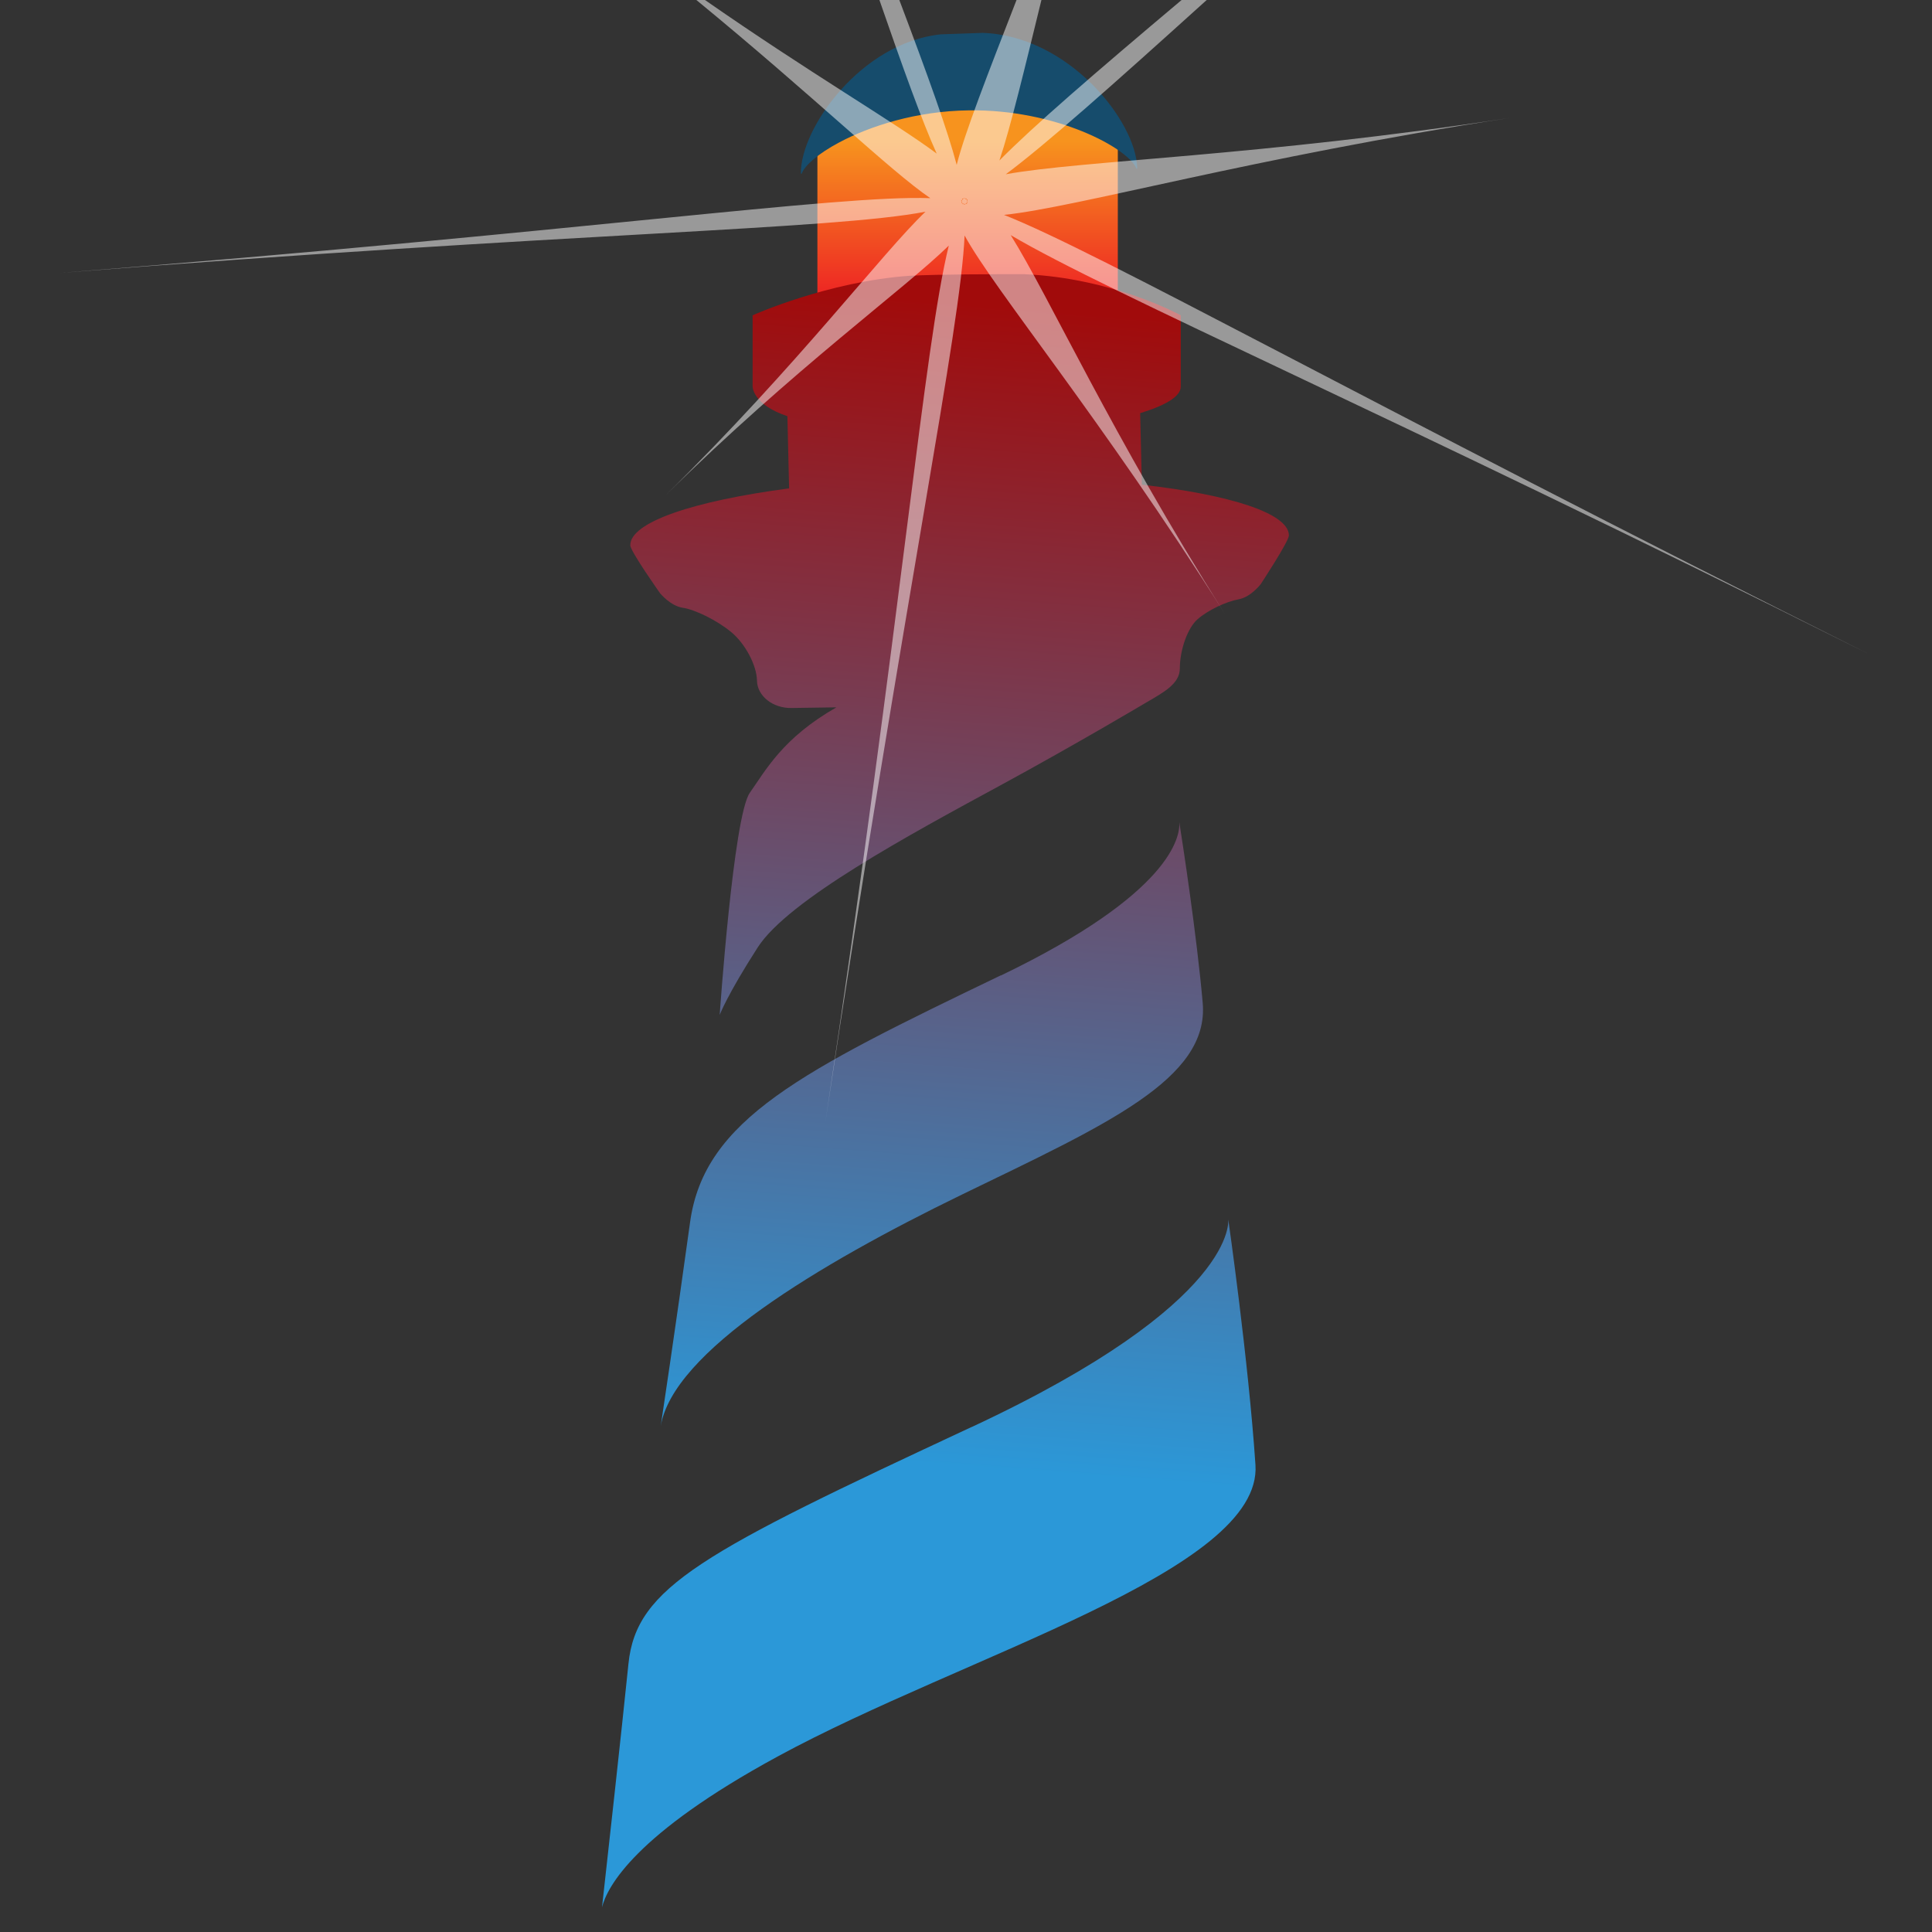 <?xml version="1.0" encoding="UTF-8" standalone="no"?>
<!-- Created with Inkscape (http://www.inkscape.org/) -->

<!-- Pharo_Logo_v3.0.svg -->

<svg
   version="1.1"
   width="32"
   height="32"
   id="Pharo"
   sodipodi:docname="pharo.svg"
   inkscape:version="1.2.1 (9c6d41e4, 2022-07-14)"
   xmlns:inkscape="http://www.inkscape.org/namespaces/inkscape"
   xmlns:sodipodi="http://sodipodi.sourceforge.net/DTD/sodipodi-0.dtd"
   xmlns:xlink="http://www.w3.org/1999/xlink"
   xmlns="http://www.w3.org/2000/svg"
   xmlns:svg="http://www.w3.org/2000/svg">
  <rect width="100%" height="100%" fill="#333333" stroke="none"/>
  <sodipodi:namedview
     id="namedview57904"
     pagecolor="#ffffff"
     bordercolor="#000000"
     borderopacity="0.25"
     inkscape:showpageshadow="2"
     inkscape:pageopacity="0.0"
     inkscape:pagecheckerboard="0"
     inkscape:deskcolor="#d1d1d1"
     showgrid="false"
     inkscape:zoom="13.587641"
     inkscape:cx="17.442321"
     inkscape:cy="12.253782"
     inkscape:window-width="1673"
     inkscape:window-height="861"
     inkscape:window-x="0"
     inkscape:window-y="880"
     inkscape:window-maximized="0"
     inkscape:current-layer="Pharo" />
  <defs
     id="defs_logo_Pharo">
    <linearGradient
       x1="0"
       y1="0"
       x2="1"
       y2="0"
       id="lG_fire"
       gradientUnits="userSpaceOnUse"
       gradientTransform="matrix(0,12.7,-12.7,0,640,65)"
       spreadMethod="pad">
      <stop
         id="stop3677"
         style="stop-color:#f7931e;stop-opacity:1"
         offset="0" />
      <stop
         id="stop3679"
         style="stop-color:#ed1c24;stop-opacity:1"
         offset="1" />
    </linearGradient>
    <linearGradient
       x1="0.4"
       y1="0"
       x2="1"
       y2="0"
       id="lG_column"
       gradientUnits="userSpaceOnUse"
       gradientTransform="matrix(10.76,-145.87,145.87,10.76,631.57,223.43)"
       spreadMethod="pad">
      <stop
         id="stop4289"
         style="stop-color:#2b98d8;stop-opacity:1"
         offset="0" />
      <stop
         id="stop4291"
         style="stop-color:#a10b0b;stop-opacity:1"
         offset="1" />
    </linearGradient>
    <linearGradient
       inkscape:collect="always"
       xlink:href="#lG_column"
       id="linearGradient58023"
       gradientUnits="userSpaceOnUse"
       gradientTransform="matrix(10.76,-145.87,145.87,10.76,631.57,223.43)"
       x1="0.4"
       y1="0"
       x2="1"
       y2="0"
       spreadMethod="pad" />
    <linearGradient
       inkscape:collect="always"
       xlink:href="#lG_column"
       id="linearGradient58025"
       gradientUnits="userSpaceOnUse"
       gradientTransform="matrix(10.76,-145.87,145.87,10.76,631.57,223.43)"
       x1="0.4"
       y1="0"
       x2="1"
       y2="0"
       spreadMethod="pad" />
    <linearGradient
       inkscape:collect="always"
       xlink:href="#lG_column"
       id="linearGradient58027"
       gradientUnits="userSpaceOnUse"
       gradientTransform="matrix(10.76,-145.87,145.87,10.76,631.57,223.43)"
       x1="0.4"
       y1="0"
       x2="1"
       y2="0"
       spreadMethod="pad" />
    <linearGradient
       inkscape:collect="always"
       xlink:href="#lG_column"
       id="linearGradient58029"
       gradientUnits="userSpaceOnUse"
       gradientTransform="matrix(10.76,-145.87,145.87,10.76,631.57,223.43)"
       x1="0.4"
       y1="0"
       x2="1"
       y2="0"
       spreadMethod="pad" />
  </defs>
  <g
     id="logo"
     transform="matrix(0.219,0,0,0.219,0.977,-11.899)"
     style="display:inline">
    <g
       id="icon">
      <g
         id="beacon"
         transform="translate(-571.22)">
        <path
           d="M 628.58,64.64 V 83.86 H 651.3 V 63.72 l -11.16,-2.74 z"
           id="fire"
           style="fill:url(#lG_fire);stroke:none" />
        <path
           d="m 627.39,67.47 c 0.23,-0.63 1.25,-1.52 2.83,-2.36 2.32,-1.24 5.84,-2.38 9.79,-2.43 6.63,-0.1 12.1,2.87 12.7,4.41 h 0.06 v -0.01 c -0.06,-3.58 -5.2,-10.05 -11.7,-10.26 l -3.15,0.11 c -6.05,0.62 -10.64,7.12 -10.59,10.53 v 0.01 z"
           id="cap"
           style="fill:#164c6c;fill-opacity:1;fill-rule:nonzero;stroke:none" />
        <g
           id="column"
           style="fill:url(#linearGradient58029);stroke:none">
          <path
             d="m 635.55,75.19 c -6.21,0.44 -11.87,2.99 -11.87,2.99 v 0 5.38 c 0,0 -0.03,1.36 2.63,2.25 v 0 l 0.13,5.46 c -7.22,0.95 -12.04,2.56 -12.01,4.31 v 0 c 0,0.44 2.25,3.62 2.25,3.62 v 0 c 0,0 0.78,0.96 1.72,1.1 v 0 c 0.94,0.14 2.58,0.95 3.64,1.82 v 0 c 1.07,0.87 1.95,2.52 1.97,3.69 v 0 c 0.02,1.16 1.2,2.1 2.62,2.07 v 0 l 3.39,-0.05 c -4.06,2.31 -5.35,4.76 -6.55,6.46 v 0 c -1.24,1.74 -2.28,16.8 -2.28,16.8 v 0 c 0,0 0.57,-1.52 2.88,-5.11 v 0 c 2.31,-3.58 11.46,-8.51 18.35,-12.25 v 0 c 5.78,-3.14 11.02,-6.26 11.02,-6.26 v 0 c 1.34,-0.78 2.55,-1.43 2.55,-2.58 v 0 c 0,-1.4 0.59,-3.08 1.35,-3.73 v 0 c 0.76,-0.67 2.15,-1.33 3.09,-1.5 v 0 c 0.93,-0.16 1.68,-1.15 1.68,-1.15 v 0 c 0,0 2.14,-3.25 2.13,-3.69 v 0 c -0.02,-1.67 -4.44,-3.07 -11.12,-3.83 v 0 l -0.13,-5.41 c 1.94,-0.59 3.09,-1.28 3.07,-2.02 v 0 -5.38 c 0,0 -5.07,-2.81 -11.83,-3.11 v 0 c -2.42,0 -6.33,0 -8.67,0.12"
             id="top"
             style="fill:url(#linearGradient58023)" />
          <path
             d="m 642.45,128.1 c -15.04,7.24 -22.43,10.89 -23.5,18.67 v 0 c -1.07,7.78 -2.22,15.42 -2.22,15.42 v 0 c 0.93,-5.6 11.84,-12.19 22.76,-17.5 v 0 c 10.92,-5.3 18.74,-8.75 18.23,-14.51 v 0 c -0.45,-5.14 -1.54,-12.22 -1.77,-13.67 v 0 c 0.08,1.08 -0.57,5.38 -13.49,11.6"
             id="middle"
             style="fill:url(#linearGradient58025)" />
          <path
             d="m 640.26,162.25 c -20.34,9.48 -25.38,12.09 -25.97,17.91 v 0 c -0.51,5.01 -1.68,15.57 -2,18.42 v 0 c 0.39,-1.55 2.49,-5.54 13.28,-11.4 v 0 c 14.1,-7.67 36.69,-14.04 36.14,-22.06 v 0 c -0.54,-8.02 -2.06,-18.59 -2.06,-18.59 v 0 c 0,0 0.94,6.24 -19.4,15.73"
             id="bottom"
             style="fill:url(#linearGradient58027)" />
        </g>
        <path
           id="flare"
           style="opacity:0.5;fill:#ffffff;fill-opacity:1;fill-rule:nonzero;stroke:none"
           d="M 619.383 54.298 C 628.268 61.588 634.122 67.29 637.121 69.321 C 630.185 69.062 610.73 71.862 571.218 74.981 C 610.002 71.919 629.651 71.709 636.756 70.344 C 633.452 73.488 627.206 81.842 617.07 91.82 C 626.923 82.124 635.126 76.227 638.518 72.908 C 636.651 80.447 634.987 100.655 629.191 139.14 C 635.248 98.925 639.414 79.192 639.711 72.142 C 641.969 76.285 649.964 85.848 659.379 100.728 C 650.826 87.21 646.139 76.814 643.199 72.116 C 650.794 76.587 671.237 85.357 708.132 103.817 C 669.233 84.354 650.011 73.484 642.692 70.585 C 648.177 70.028 661.438 66.241 680.943 63.251 C 661.994 66.156 648.552 66.466 642.826 67.514 C 645.781 65.318 650.808 60.854 658.062 54.298 L 656.166 54.298 C 649.384 60.008 644.847 63.931 642.345 66.473 C 643.183 63.982 644.27 59.456 645.531 54.298 L 643.653 54.298 C 641.481 59.881 639.707 64.424 639.114 66.802 C 638.463 64.3 636.962 60.12 634.762 54.298 L 633.258 54.298 C 635.053 59.488 636.491 63.485 637.601 65.948 C 634.379 63.549 628.079 59.906 620.024 54.298 L 619.383 54.298 z M 639.666 69.312 C 639.688 69.33 639.706 69.332 639.728 69.348 C 639.769 69.34 639.792 69.351 639.835 69.339 C 639.845 69.365 639.85 69.392 639.862 69.419 C 639.885 69.432 639.911 69.435 639.933 69.446 C 639.918 69.484 639.927 69.507 639.915 69.544 C 639.931 69.571 639.923 69.595 639.942 69.624 C 639.927 69.636 639.912 69.646 639.897 69.659 C 639.892 69.687 639.892 69.713 639.889 69.739 C 639.847 69.737 639.83 69.749 639.791 69.748 C 639.768 69.773 639.741 69.775 639.72 69.802 C 639.699 69.79 639.679 69.778 639.657 69.766 C 639.629 69.768 639.604 69.771 639.577 69.775 C 639.568 69.741 639.552 69.727 639.542 69.695 C 639.514 69.683 639.5 69.67 639.47 69.659 C 639.476 69.636 639.484 69.613 639.488 69.588 C 639.478 69.562 639.463 69.541 639.453 69.517 C 639.481 69.498 639.488 69.474 639.515 69.455 C 639.519 69.416 639.54 69.399 639.542 69.357 C 639.571 69.355 639.599 69.352 639.63 69.348 C 639.643 69.336 639.654 69.324 639.666 69.312 z M 639.63 69.348 C 639.59 69.383 639.562 69.42 639.515 69.455 C 639.51 69.507 639.497 69.541 639.488 69.588 C 639.503 69.627 639.528 69.651 639.542 69.695 C 639.588 69.715 639.615 69.744 639.657 69.766 C 639.705 69.762 639.737 69.748 639.791 69.748 C 639.825 69.71 639.862 69.691 639.897 69.659 C 639.906 69.619 639.902 69.587 639.915 69.544 C 639.89 69.499 639.881 69.462 639.862 69.419 C 639.816 69.393 639.775 69.381 639.728 69.348 C 639.692 69.355 639.665 69.343 639.63 69.348 z " />
      </g>
    </g>
  </g>
</svg>
